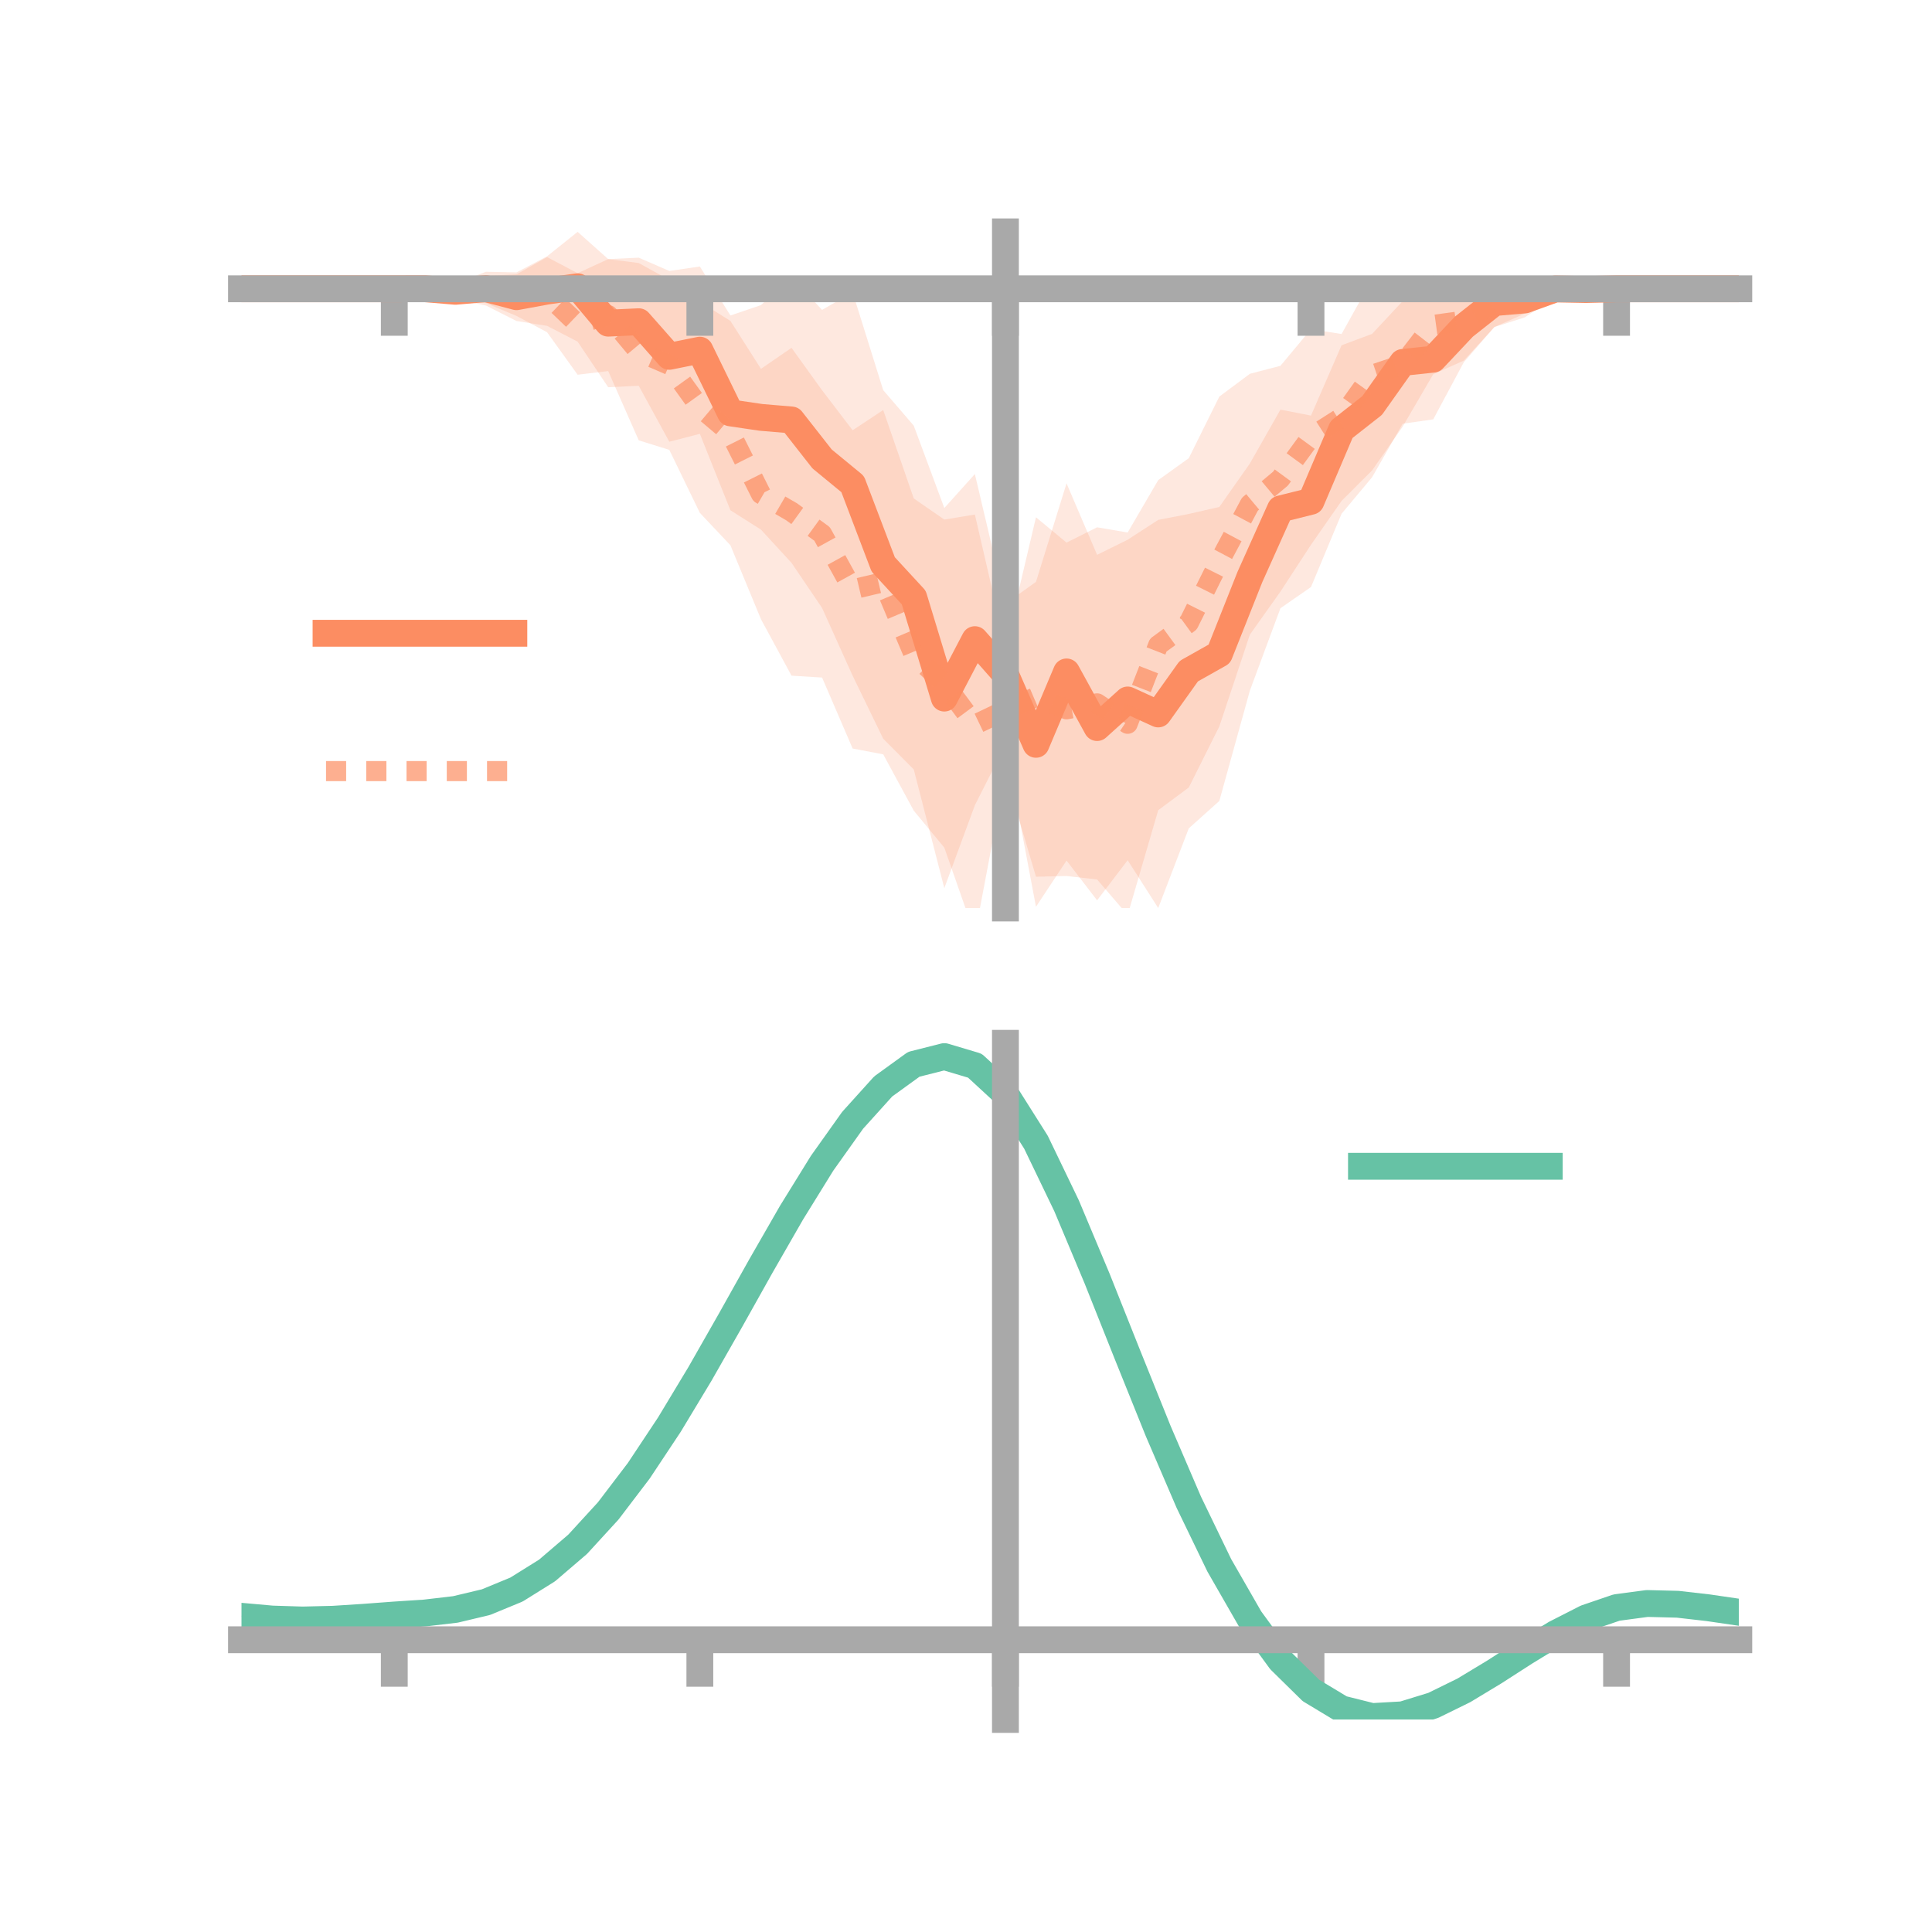 <?xml version="1.0" encoding="utf-8" standalone="no"?>
<!DOCTYPE svg PUBLIC "-//W3C//DTD SVG 1.1//EN"
  "http://www.w3.org/Graphics/SVG/1.1/DTD/svg11.dtd">
<!-- Created with matplotlib (https://matplotlib.org/) -->
<svg height="144pt" version="1.1" viewBox="0 0 144 144" width="144pt" xmlns="http://www.w3.org/2000/svg" xmlns:xlink="http://www.w3.org/1999/xlink">
 <defs>
  <style type="text/css">*{stroke-linecap:butt;stroke-linejoin:round;}</style>
 </defs>
 <g id="figure_1">
  <g id="patch_1">
   <path d="M 0 144 
L 144 144 
L 144 0 
L 0 0 
z
" style="fill:none;"/>
  </g>
  <g id="axes_1">
   <g id="patch_2">
    <path d="M 18 67.68 
L 129.6 67.68 
L 129.6 17.28 
L 18 17.28 
z
" style="fill:none;"/>
   </g>
   <g id="PolyCollection_1">
    <path clip-path="url(#pdbe2a6cb4e)" d="M 18 21.525 
L 18 21.525 
L 20.278 21.525 
L 22.555 21.525 
L 24.833 21.525 
L 27.11 21.525 
L 29.388 21.525 
L 31.665 21.309 
L 33.943 21.128 
L 36.22 20.257 
L 38.498 20.304 
L 40.776 19.104 
L 43.053 17.28 
L 45.331 19.311 
L 47.608 19.205 
L 49.886 20.196 
L 52.163 19.863 
L 54.441 23.515 
L 56.718 22.741 
L 58.996 20.648 
L 61.273 23.097 
L 63.551 21.79 
L 65.829 29.079 
L 68.106 31.725 
L 70.384 37.866 
L 72.661 35.333 
L 74.939 44.995 
L 77.216 43.369 
L 79.494 36.025 
L 81.771 41.353 
L 84.049 40.228 
L 86.327 38.749 
L 88.604 38.307 
L 90.882 37.785 
L 93.159 34.546 
L 95.437 30.531 
L 97.714 30.975 
L 99.992 25.737 
L 102.269 24.884 
L 104.547 22.445 
L 106.824 22.286 
L 109.102 21.702 
L 111.38 20.733 
L 113.657 21.062 
L 115.935 20.962 
L 118.212 21.344 
L 120.49 21.525 
L 122.767 21.525 
L 125.045 21.525 
L 127.322 21.525 
L 129.6 21.525 
L 129.6 21.525 
L 129.6 21.525 
L 127.322 21.525 
L 125.045 21.525 
L 122.767 21.525 
L 120.49 21.526 
L 118.212 21.816 
L 115.935 22.108 
L 113.657 23.652 
L 111.38 24.376 
L 109.102 27.003 
L 106.824 31.257 
L 104.547 31.58 
L 102.269 35.569 
L 99.992 38.292 
L 97.714 43.753 
L 95.437 45.333 
L 93.159 51.47 
L 90.882 59.698 
L 88.604 61.741 
L 86.327 67.68 
L 84.049 64.116 
L 81.771 67.105 
L 79.494 64.14 
L 77.216 67.586 
L 74.939 55.513 
L 72.661 60.018 
L 70.384 66.198 
L 68.106 57.349 
L 65.829 55.059 
L 63.551 50.366 
L 61.273 45.315 
L 58.996 41.953 
L 56.718 39.476 
L 54.441 38.032 
L 52.163 32.334 
L 49.886 32.925 
L 47.608 28.753 
L 45.331 28.863 
L 43.053 25.464 
L 40.776 24.287 
L 38.498 23.926 
L 36.22 22.772 
L 33.943 22.298 
L 31.665 21.728 
L 29.388 21.525 
L 27.11 21.525 
L 24.833 21.525 
L 22.555 21.525 
L 20.278 21.525 
L 18 21.525 
z
" style="fill:#fc8d62;fill-opacity:0.2;"/>
   </g>
   <g id="PolyCollection_2">
    <path clip-path="url(#pdbe2a6cb4e)" d="M 18 21.525 
L 18 21.525 
L 20.278 21.525 
L 22.555 21.525 
L 24.833 21.525 
L 27.11 21.525 
L 29.388 21.525 
L 31.665 21.039 
L 33.943 20.874 
L 36.22 20.562 
L 38.498 20.451 
L 40.776 19.162 
L 43.053 20.362 
L 45.331 19.314 
L 47.608 19.604 
L 49.886 20.865 
L 52.163 22.495 
L 54.441 23.918 
L 56.718 27.49 
L 58.996 25.925 
L 61.273 29.089 
L 63.551 32.069 
L 65.829 30.561 
L 68.106 37.15 
L 70.384 38.726 
L 72.661 38.35 
L 74.939 48.202 
L 77.216 38.556 
L 79.494 40.441 
L 81.771 39.303 
L 84.049 39.691 
L 86.327 35.785 
L 88.604 34.152 
L 90.882 29.559 
L 93.159 27.861 
L 95.437 27.264 
L 97.714 24.535 
L 99.992 24.897 
L 102.269 20.809 
L 104.547 22.54 
L 106.824 20.546 
L 109.102 20.944 
L 111.38 20.823 
L 113.657 21.007 
L 115.935 20.881 
L 118.212 21.251 
L 120.49 21.525 
L 122.767 21.525 
L 125.045 21.525 
L 127.322 21.525 
L 129.6 21.525 
L 129.6 21.525 
L 129.6 21.525 
L 127.322 21.525 
L 125.045 21.525 
L 122.767 21.525 
L 120.49 21.526 
L 118.212 21.937 
L 115.935 22.42 
L 113.657 23.371 
L 111.38 24.377 
L 109.102 26.876 
L 106.824 27.895 
L 104.547 31.799 
L 102.269 35.062 
L 99.992 37.334 
L 97.714 40.603 
L 95.437 44.094 
L 93.159 47.301 
L 90.882 54.142 
L 88.604 58.695 
L 86.327 60.387 
L 84.049 68.2 
L 81.771 65.552 
L 79.494 65.292 
L 77.216 65.348 
L 74.939 57.651 
L 72.661 69.684 
L 70.384 63.178 
L 68.106 60.42 
L 65.829 56.224 
L 63.551 55.791 
L 61.273 50.501 
L 58.996 50.362 
L 56.718 46.153 
L 54.441 40.641 
L 52.163 38.226 
L 49.886 33.53 
L 47.608 32.822 
L 45.331 27.658 
L 43.053 27.93 
L 40.776 24.764 
L 38.498 23.548 
L 36.22 22.596 
L 33.943 22.345 
L 31.665 21.887 
L 29.388 21.525 
L 27.11 21.525 
L 24.833 21.525 
L 22.555 21.525 
L 20.278 21.525 
L 18 21.525 
z
" style="fill:#fc8d62;fill-opacity:0.2;"/>
   </g>
   <g id="matplotlib.axis_1">
    <g id="xtick_1">
     <g id="line2d_1">
      <defs>
       <path d="M 0 0 
L 0 3.5 
" id="m0f8f3e9be0" style="stroke:#a9a9a9;stroke-width:2;"/>
      </defs>
      <g>
       <use style="fill:#a9a9a9;stroke:#a9a9a9;stroke-width:2;" x="29.388" xlink:href="#m0f8f3e9be0" y="21.525"/>
      </g>
     </g>
    </g>
    <g id="xtick_2">
     <g id="line2d_2">
      <g>
       <use style="fill:#a9a9a9;stroke:#a9a9a9;stroke-width:2;" x="52.163" xlink:href="#m0f8f3e9be0" y="21.525"/>
      </g>
     </g>
    </g>
    <g id="xtick_3">
     <g id="line2d_3">
      <g>
       <use style="fill:#a9a9a9;stroke:#a9a9a9;stroke-width:2;" x="74.939" xlink:href="#m0f8f3e9be0" y="21.525"/>
      </g>
     </g>
    </g>
    <g id="xtick_4">
     <g id="line2d_4">
      <g>
       <use style="fill:#a9a9a9;stroke:#a9a9a9;stroke-width:2;" x="97.714" xlink:href="#m0f8f3e9be0" y="21.525"/>
      </g>
     </g>
    </g>
    <g id="xtick_5">
     <g id="line2d_5">
      <g>
       <use style="fill:#a9a9a9;stroke:#a9a9a9;stroke-width:2;" x="120.49" xlink:href="#m0f8f3e9be0" y="21.525"/>
      </g>
     </g>
    </g>
   </g>
   <g id="matplotlib.axis_2"/>
   <g id="line2d_6">
    <path clip-path="url(#pdbe2a6cb4e)" d="M 18 21.525 
L 20.278 21.525 
L 22.555 21.525 
L 24.833 21.525 
L 27.11 21.525 
L 29.388 21.525 
L 31.665 21.519 
L 33.943 21.713 
L 36.22 21.514 
L 38.498 22.115 
L 40.776 21.696 
L 43.053 21.372 
L 45.331 24.087 
L 47.608 23.979 
L 49.886 26.56 
L 52.163 26.099 
L 54.441 30.773 
L 56.718 31.109 
L 58.996 31.301 
L 61.273 34.206 
L 63.551 36.078 
L 65.829 42.069 
L 68.106 44.537 
L 70.384 52.032 
L 72.661 47.675 
L 74.939 50.254 
L 77.216 55.478 
L 79.494 50.082 
L 81.771 54.229 
L 84.049 52.172 
L 86.327 53.214 
L 88.604 50.024 
L 90.882 48.742 
L 93.159 43.008 
L 95.437 37.932 
L 97.714 37.364 
L 99.992 32.014 
L 102.269 30.227 
L 104.547 27.013 
L 106.824 26.771 
L 109.102 24.352 
L 111.38 22.554 
L 113.657 22.357 
L 115.935 21.535 
L 118.212 21.58 
L 120.49 21.525 
L 122.767 21.525 
L 125.045 21.525 
L 127.322 21.525 
L 129.6 21.525 
" style="fill:none;stroke:#fc8d62;stroke-linecap:square;stroke-width:2;"/>
   </g>
   <g id="line2d_7">
    <path clip-path="url(#pdbe2a6cb4e)" d="M 18 21.525 
L 20.278 21.525 
L 22.555 21.525 
L 24.833 21.525 
L 27.11 21.525 
L 29.388 21.525 
L 31.665 21.463 
L 33.943 21.61 
L 36.22 21.579 
L 38.498 22 
L 40.776 21.963 
L 43.053 24.146 
L 45.331 23.486 
L 47.608 26.213 
L 49.886 27.198 
L 52.163 30.36 
L 54.441 32.279 
L 56.718 36.821 
L 58.996 38.143 
L 61.273 39.795 
L 63.551 43.93 
L 65.829 43.392 
L 68.106 48.785 
L 70.384 50.952 
L 72.661 54.017 
L 74.939 52.926 
L 77.216 51.952 
L 79.494 52.866 
L 81.771 52.427 
L 84.049 53.945 
L 86.327 48.086 
L 88.604 46.423 
L 90.882 41.851 
L 93.159 37.581 
L 95.437 35.679 
L 97.714 32.569 
L 99.992 31.116 
L 102.269 27.935 
L 104.547 27.169 
L 106.824 24.221 
L 109.102 23.91 
L 111.38 22.6 
L 113.657 22.189 
L 115.935 21.651 
L 118.212 21.594 
L 120.49 21.525 
L 122.767 21.525 
L 125.045 21.525 
L 127.322 21.525 
L 129.6 21.525 
" style="fill:none;stroke:#fc8d62;stroke-dasharray:1.5,1.5;stroke-dashoffset:0;stroke-opacity:0.7;stroke-width:1.5;"/>
   </g>
   <g id="patch_3">
    <path d="M 74.939 67.68 
L 74.939 17.28 
" style="fill:none;stroke:#a9a9a9;stroke-linecap:square;stroke-linejoin:miter;stroke-width:2;"/>
   </g>
   <g id="patch_4">
    <path d="M 129.6 67.68 
L 129.6 17.28 
" style="fill:none;"/>
   </g>
   <g id="patch_5">
    <path d="M 18 21.525 
L 129.6 21.525 
" style="fill:none;stroke:#a9a9a9;stroke-linecap:square;stroke-linejoin:miter;stroke-width:2;"/>
   </g>
   <g id="patch_6">
    <path d="M 18 17.28 
L 129.6 17.28 
" style="fill:none;"/>
   </g>
   <g id="legend_1">
    <g id="line2d_8">
     <path d="M 24.3 47.2 
L 38.3 47.2 
" style="fill:none;stroke:#fc8d62;stroke-linecap:square;stroke-width:2;"/>
    </g>
    <g id="line2d_9"/>
    <g id="text_1">
     <!--   -->
     <g transform="translate(43.9 49.65)scale(0.07 -0.07)">
      <defs>
       <path id="DejaVuSans-32"/>
      </defs>
      <use xlink:href="#DejaVuSans-32"/>
     </g>
    </g>
    <g id="line2d_10">
     <path d="M 24.3 57.474 
L 38.3 57.474 
" style="fill:none;stroke:#fc8d62;stroke-dasharray:1.5,1.5;stroke-dashoffset:0;stroke-opacity:0.7;stroke-width:1.5;"/>
    </g>
    <g id="line2d_11"/>
    <g id="text_2">
     <!--   -->
     <g transform="translate(43.9 59.924)scale(0.07 -0.07)">
      <use xlink:href="#DejaVuSans-32"/>
     </g>
    </g>
   </g>
  </g>
  <g id="axes_2">
   <g id="patch_7">
    <path d="M 18 128.16 
L 129.6 128.16 
L 129.6 77.76 
L 18 77.76 
z
" style="fill:none;"/>
   </g>
   <g id="PolyCollection_3">
    <path clip-path="url(#p93e0bfb4e7)" d="M 18 120.511 
L 18 120.427 
L 20.278 120.642 
L 22.555 120.716 
L 24.833 120.654 
L 27.11 120.499 
L 29.388 120.322 
L 31.665 120.167 
L 33.943 119.895 
L 36.22 119.346 
L 38.498 118.394 
L 40.776 116.947 
L 43.053 114.956 
L 45.331 112.413 
L 47.608 109.349 
L 49.886 105.831 
L 52.163 101.959 
L 54.441 97.864 
L 56.718 93.7 
L 58.996 89.64 
L 61.273 85.875 
L 63.551 82.603 
L 65.829 80.027 
L 68.106 78.348 
L 70.384 77.76 
L 72.661 78.45 
L 74.939 80.586 
L 77.216 84.246 
L 79.494 89.051 
L 81.771 94.562 
L 84.049 100.371 
L 86.327 106.12 
L 88.604 111.508 
L 90.882 116.302 
L 93.159 120.333 
L 95.437 123.5 
L 97.714 125.764 
L 99.992 127.147 
L 102.269 127.723 
L 104.547 127.599 
L 106.824 126.912 
L 109.102 125.813 
L 111.38 124.463 
L 113.657 123.023 
L 115.935 121.654 
L 118.212 120.507 
L 120.49 119.734 
L 122.767 119.433 
L 125.045 119.495 
L 127.322 119.765 
L 129.6 120.111 
L 129.6 120.222 
L 129.6 120.222 
L 127.322 119.9 
L 125.045 119.648 
L 122.767 119.597 
L 120.49 119.903 
L 118.212 120.687 
L 115.935 121.863 
L 113.657 123.28 
L 111.38 124.772 
L 109.102 126.172 
L 106.824 127.31 
L 104.547 128.022 
L 102.269 128.16 
L 99.992 127.596 
L 97.714 126.236 
L 95.437 124.025 
L 93.159 120.951 
L 90.882 117.051 
L 88.604 112.419 
L 86.327 107.211 
L 84.049 101.651 
L 81.771 96.025 
L 79.494 90.684 
L 77.216 86.024 
L 74.939 82.474 
L 72.661 80.408 
L 70.384 79.742 
L 68.106 80.309 
L 65.829 81.924 
L 63.551 84.397 
L 61.273 87.53 
L 58.996 91.129 
L 56.718 95.003 
L 54.441 98.973 
L 52.163 102.872 
L 49.886 106.555 
L 47.608 109.903 
L 45.331 112.822 
L 43.053 115.25 
L 40.776 117.159 
L 38.498 118.557 
L 36.22 119.484 
L 33.943 120.019 
L 31.665 120.281 
L 29.388 120.425 
L 27.11 120.587 
L 24.833 120.724 
L 22.555 120.774 
L 20.278 120.705 
L 18 120.511 
z
" style="fill:#66c2a5;fill-opacity:0.2;"/>
   </g>
   <g id="matplotlib.axis_3">
    <g id="xtick_6">
     <g id="line2d_12">
      <g>
       <use style="fill:#a9a9a9;stroke:#a9a9a9;stroke-width:2;" x="29.388" xlink:href="#m0f8f3e9be0" y="122.217"/>
      </g>
     </g>
    </g>
    <g id="xtick_7">
     <g id="line2d_13">
      <g>
       <use style="fill:#a9a9a9;stroke:#a9a9a9;stroke-width:2;" x="52.163" xlink:href="#m0f8f3e9be0" y="122.217"/>
      </g>
     </g>
    </g>
    <g id="xtick_8">
     <g id="line2d_14">
      <g>
       <use style="fill:#a9a9a9;stroke:#a9a9a9;stroke-width:2;" x="74.939" xlink:href="#m0f8f3e9be0" y="122.217"/>
      </g>
     </g>
    </g>
    <g id="xtick_9">
     <g id="line2d_15">
      <g>
       <use style="fill:#a9a9a9;stroke:#a9a9a9;stroke-width:2;" x="97.714" xlink:href="#m0f8f3e9be0" y="122.217"/>
      </g>
     </g>
    </g>
    <g id="xtick_10">
     <g id="line2d_16">
      <g>
       <use style="fill:#a9a9a9;stroke:#a9a9a9;stroke-width:2;" x="120.49" xlink:href="#m0f8f3e9be0" y="122.217"/>
      </g>
     </g>
    </g>
   </g>
   <g id="matplotlib.axis_4"/>
   <g id="line2d_17">
    <path clip-path="url(#p93e0bfb4e7)" d="M 18 120.469 
L 20.278 120.673 
L 22.555 120.745 
L 24.833 120.689 
L 27.11 120.543 
L 29.388 120.373 
L 31.665 120.224 
L 33.943 119.957 
L 36.22 119.415 
L 38.498 118.475 
L 40.776 117.053 
L 43.053 115.103 
L 45.331 112.617 
L 47.608 109.626 
L 49.886 106.193 
L 52.163 102.415 
L 54.441 98.418 
L 56.718 94.351 
L 58.996 90.385 
L 61.273 86.703 
L 63.551 83.5 
L 65.829 80.976 
L 68.106 79.328 
L 70.384 78.751 
L 72.661 79.429 
L 74.939 81.53 
L 77.216 85.135 
L 79.494 89.867 
L 81.771 95.294 
L 84.049 101.011 
L 86.327 106.665 
L 88.604 111.964 
L 90.882 116.677 
L 93.159 120.642 
L 95.437 123.762 
L 97.714 126 
L 99.992 127.372 
L 102.269 127.941 
L 104.547 127.811 
L 106.824 127.111 
L 109.102 125.993 
L 111.38 124.617 
L 113.657 123.151 
L 115.935 121.758 
L 118.212 120.597 
L 120.49 119.819 
L 122.767 119.515 
L 125.045 119.572 
L 127.322 119.833 
L 129.6 120.166 
" style="fill:none;stroke:#66c2a5;stroke-linecap:square;stroke-width:2;"/>
   </g>
   <g id="patch_8">
    <path d="M 74.939 128.16 
L 74.939 77.76 
" style="fill:none;stroke:#a9a9a9;stroke-linecap:square;stroke-linejoin:miter;stroke-width:2;"/>
   </g>
   <g id="patch_9">
    <path d="M 129.6 128.16 
L 129.6 77.76 
" style="fill:none;"/>
   </g>
   <g id="patch_10">
    <path d="M 18 122.217 
L 129.6 122.217 
" style="fill:none;stroke:#a9a9a9;stroke-linecap:square;stroke-linejoin:miter;stroke-width:2;"/>
   </g>
   <g id="patch_11">
    <path d="M 18 77.76 
L 129.6 77.76 
" style="fill:none;"/>
   </g>
   <g id="legend_2">
    <g id="line2d_18">
     <path d="M 101.475 86.929 
L 115.475 86.929 
" style="fill:none;stroke:#66c2a5;stroke-linecap:square;stroke-width:2;"/>
    </g>
    <g id="line2d_19"/>
    <g id="text_3">
     <!--   -->
     <g transform="translate(121.075 89.379)scale(0.07 -0.07)">
      <use xlink:href="#DejaVuSans-32"/>
     </g>
    </g>
   </g>
  </g>
 </g>
 <defs>
  <clipPath id="pdbe2a6cb4e">
   <rect height="50.4" width="111.6" x="18" y="17.28"/>
  </clipPath>
  <clipPath id="p93e0bfb4e7">
   <rect height="50.4" width="111.6" x="18" y="77.76"/>
  </clipPath>
 </defs>
</svg>
